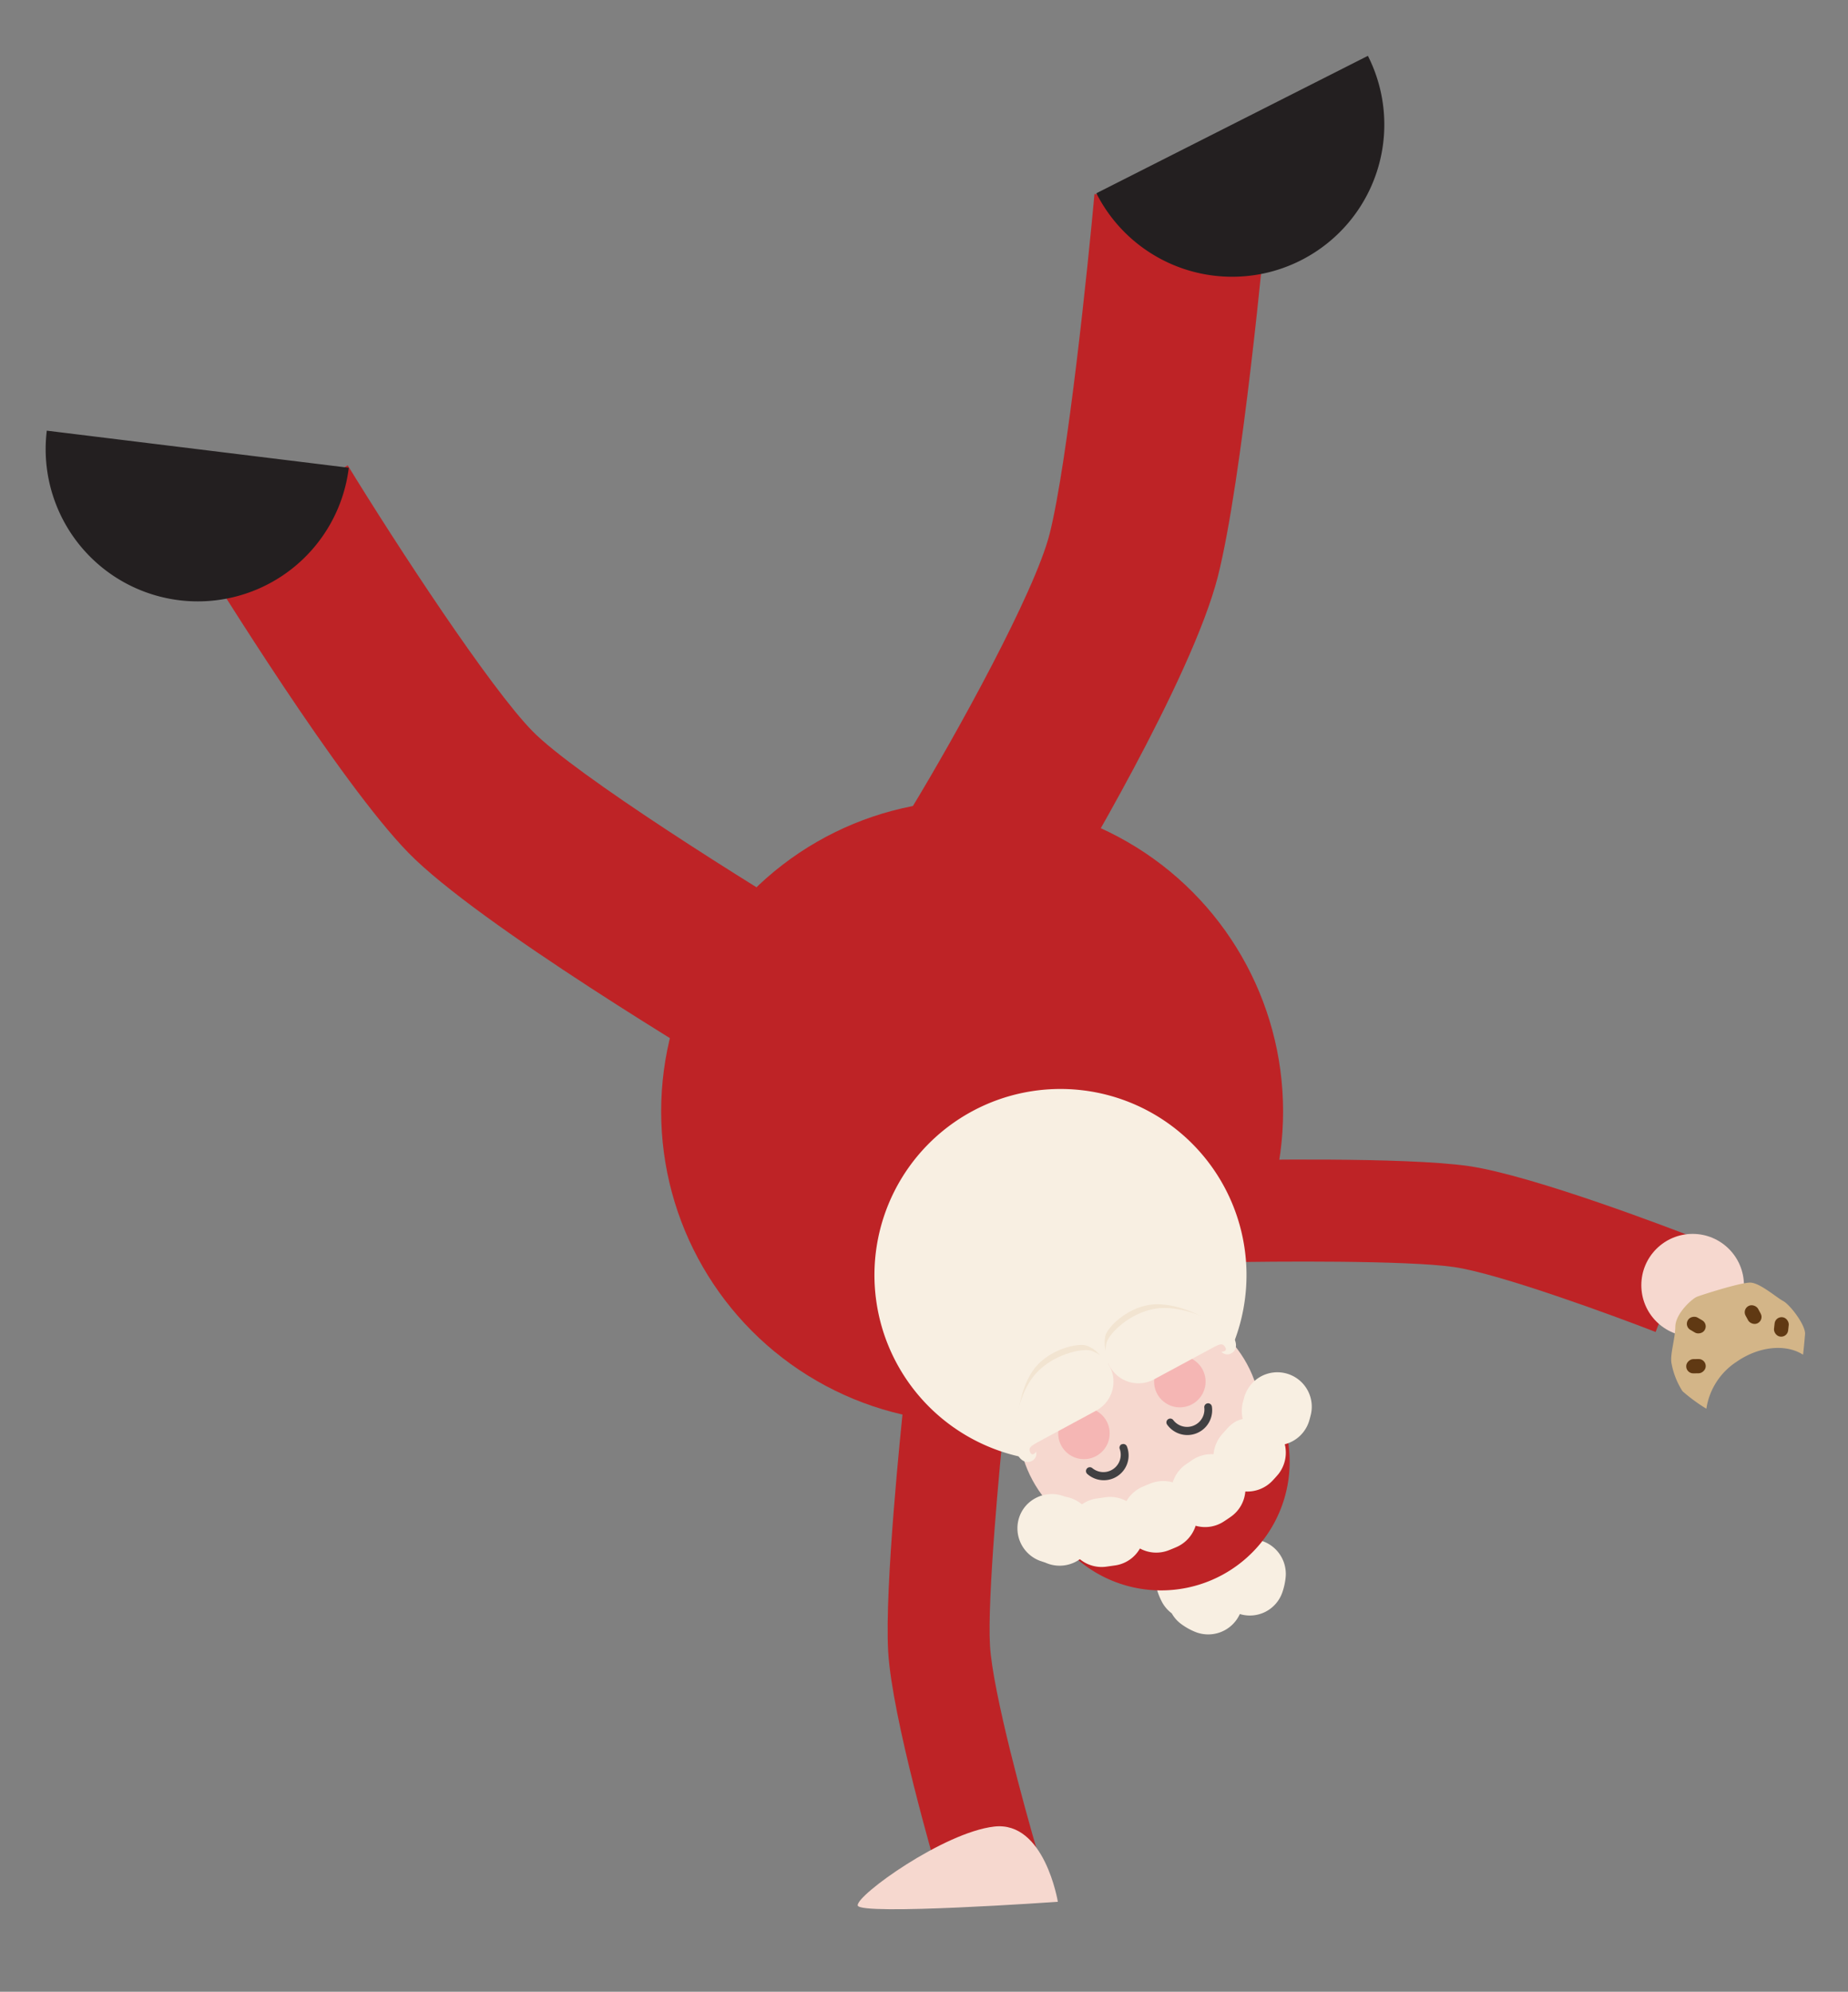 <svg id="Layer_1" data-name="Layer 1" xmlns="http://www.w3.org/2000/svg" viewBox="0 0 319.48 344.23"><rect x="0" y="0" width="319.48" height="344.23" fill="#808080" stroke="none"/><defs><style>.cls-1{fill:#f8efe2;}.cls-2{fill:#be2326;}.cls-3{fill:#f6d8cf;}.cls-4{fill:#f5949b;opacity:0.5;}.cls-5{fill:#f2e4d1;}.cls-6{fill:#414042;}.cls-7{fill:#d3b588;}.cls-8{fill:#603913;}.cls-9{fill:#231f20;}</style></defs><title>Christmas tool illustration_111218</title><path class="cls-1" d="M207,260.88a6,6,0,0,1,1.63-.59,11.15,11.15,0,0,1,2.76-.22,5.94,5.94,0,0,1,5.7,6,6,6,0,0,1,5.18,6.44,11.34,11.34,0,0,1-.58,2.69,5.94,5.94,0,0,1-7.35,3.75,6,6,0,0,1-7.65,3.11,11.11,11.11,0,0,1-2.41-1.33,5.83,5.83,0,0,1-1.71-1.9,6,6,0,0,1-1.67-1.93,12,12,0,0,1-1-2.57,6,6,0,0,1,4.06-7.19A6,6,0,0,1,207,260.88Z"/><path class="cls-2" d="M156.19,242.86l17.52,1.86c-.88,8.27-3.05,31.53-2.56,39.71.47,8,6.09,28.46,8.22,35.68l-16.91,5c-.84-2.86-8.23-28.24-8.91-39.62C152.89,274.36,155.85,246.05,156.19,242.86Z"/><path class="cls-2" d="M211.21,200.54l.37,17.63c8.32-.18,31.68-.37,39.78.81,7.9,1.14,27.84,8.49,34.86,11.22l6.4-16.43c-2.78-1.08-27.44-10.6-38.72-12.24C242.88,199.93,214.42,200.48,211.21,200.54Z"/><circle class="cls-2" cx="168.06" cy="192.08" r="53.76"/><circle class="cls-3" cx="197.05" cy="245.8" r="21.08"/><circle class="cls-4" cx="203.97" cy="238.78" r="4.45"/><circle class="cls-4" cx="187.39" cy="247.73" r="4.45"/><path class="cls-1" d="M176.69,251.83c1.71-5.78,7.15-12,14.91-16.14s15.9-5.34,21.68-3.6a32.16,32.16,0,1,0-36.59,19.74Z"/><path class="cls-5" d="M198.44,236.46l.38-.21,8.42-4.54c1.25-.68,1.82-1,2.22-.24s-.59.7-.59.7a1.19,1.19,0,0,0,1.58.21c1.07-.52,1.13-2.61-1.7-4.29-1.63-1-6.32-3.27-10.29-2.53s-7,3.91-7.35,5.26a5.06,5.06,0,0,0,7.33,5.64Z"/><path class="cls-5" d="M188.55,241.8l-.38.2-8.41,4.54c-1.26.68-1.83,1-1.43,1.72s.91-.1.91-.1a1.19,1.19,0,0,1-.69,1.44c-1,.6-2.8-.49-2.65-3.77.08-1.91.73-7.09,3.53-10s7.13-3.73,8.43-3.26a5,5,0,0,1,2.74,2.36A5.07,5.07,0,0,1,188.55,241.8Z"/><path class="cls-1" d="M199.5,238.4l.42-.23,9.41-5.07c1.4-.76,2-1.1,2.48-.28s-.66.79-.66.79a1.35,1.35,0,0,0,1.77.24c1.19-.58,1.26-2.92-1.9-4.8-1.82-1.08-7.06-3.65-11.5-2.83s-7.86,4.37-8.22,5.88a5.67,5.67,0,0,0,8.2,6.3Z"/><path class="cls-1" d="M189.53,243.78l-.42.23-9.41,5.08c-1.4.76-2,1.1-1.59,1.92s1-.12,1-.12a1.36,1.36,0,0,1-.78,1.62c-1.14.67-3.13-.55-3-4.23.09-2.12.82-7.91,4-11.16s8-4.17,9.42-3.65a5.66,5.66,0,0,1,.77,10.31Z"/><circle class="cls-3" cx="292.62" cy="222.12" r="8.87"/><path class="cls-2" d="M203.58,257.88c-8.67,4.68-17.56,6.05-23,4.06.21.47.43.94.68,1.4a22.22,22.22,0,0,0,39.11-21.1c-.25-.46-.52-.91-.79-1.34C218.27,246.53,212.24,253.21,203.58,257.88Z"/><path class="cls-1" d="M218,237.88a5.95,5.95,0,0,1,8.62,6.59c-.08.32-.16.63-.25.95a5.95,5.95,0,1,1-11.42-3.34c0-.11.06-.22.08-.33A6,6,0,0,1,218,237.88Z"/><path class="cls-1" d="M213.65,245.67a6,6,0,0,1,7.37,9.08c-.32.38-.66.76-1,1.12a6,6,0,0,1-4.73,1.9,5.91,5.91,0,0,1-2.51,4.37c-.38.27-.77.53-1.17.79a5.91,5.91,0,0,1-4.91.76,6,6,0,0,1-3.32,3.69c-.44.19-.87.37-1.31.54a5.92,5.92,0,0,1-5-.3,5.89,5.89,0,0,1-4.18,2.91l-1.47.21a5.95,5.95,0,1,1-1.47-11.8l1-.15a5.91,5.91,0,0,1,3.79.64,6,6,0,0,1,3-2.57l1-.41a6,6,0,0,1,4-.26,5.93,5.93,0,0,1,2.4-3.19c.3-.2.6-.4.89-.61a5.92,5.92,0,0,1,3.77-1.06,6,6,0,0,1,1.55-3.53l.67-.75A5.87,5.87,0,0,1,213.65,245.67Z"/><path class="cls-1" d="M179,258.93a5.94,5.94,0,0,1,4.86-.36l.33.11a6,6,0,1,1-3.48,11.38l-.93-.31a6,6,0,0,1-3.54-7.63A5.85,5.85,0,0,1,179,258.93Z"/><path class="cls-6" d="M193.89,249.61l.07,0a.66.66,0,0,1,.86.37,4.29,4.29,0,0,1-6.85,4.76.66.66,0,0,1,.88-1,3,3,0,0,0,4.74-3.29A.66.66,0,0,1,193.89,249.61Z"/><path class="cls-6" d="M202,245.25a.65.65,0,0,1,.85.2,3,3,0,0,0,5.35-2.16.66.66,0,0,1,1.31-.2,4.29,4.29,0,0,1-7.74,3.12.66.66,0,0,1,.16-.92Z"/><path class="cls-3" d="M182.88,328.68s-2.29-14-11-13-23.81,11.84-23.6,13.63S182.88,328.68,182.88,328.68Z"/><path class="cls-7" d="M308.27,224.85c-1.16-.61-4-3.13-5.66-3.18s-8.4,2.12-9.23,2.44-3.71,2.89-3.75,5.15-1,5-.64,6.46a13.37,13.37,0,0,0,1.88,4.72,29.6,29.6,0,0,0,4.08,3H295a11.76,11.76,0,0,1,5.25-8.11c3.91-2.71,8.55-3.08,11.46-1.2.18-1.49.28-2.85.34-3.51C312.21,229.05,309.44,225.47,308.27,224.85Z"/><rect class="cls-8" x="292.02" y="227.35" width="2.46" height="3.37" rx="1.21" ry="1.21" transform="translate(-52.28 367.07) rotate(-59.77)"/><rect class="cls-8" x="291.98" y="234.45" width="2.46" height="3.37" rx="1.21" ry="1.21" transform="translate(61.75 533.04) rotate(-90.91)"/><rect class="cls-8" x="306.75" y="227.64" width="2.46" height="3.37" rx="1.21" ry="1.21" transform="translate(588.69 491.31) rotate(-173.65)"/><rect class="cls-8" x="301.85" y="225.5" width="2.46" height="3.37" rx="1.21" ry="1.21" transform="translate(677.91 281.71) rotate(151.42)"/><path class="cls-2" d="M183.1,155.49l-25.65-15.57c7.91-13,21.41-37.49,24-47.62,3.11-12.29,6.66-46.59,7.76-58.77l29.88,2.71c-.43,4.72-4.31,46.63-8.55,63.41C206,117.44,185.43,151.65,183.1,155.49Z"/><path class="cls-2" d="M130.22,188.16c-7.83-4.64-47.54-28.43-59.58-40.74S37,100,34.53,96.09L60.11,80.42c8.46,13.81,24.63,38.52,32,46s36.6,25.94,53.44,35.91Z"/><path class="cls-9" d="M224.88,45a26.3,26.3,0,0,1-35.34-11.6L236.48,9.65A26.29,26.29,0,0,1,224.88,45Z"/><path class="cls-9" d="M31,103.74A26.3,26.3,0,0,0,60.3,80.84L8.09,74.43A26.3,26.3,0,0,0,31,103.74Z"/></svg>